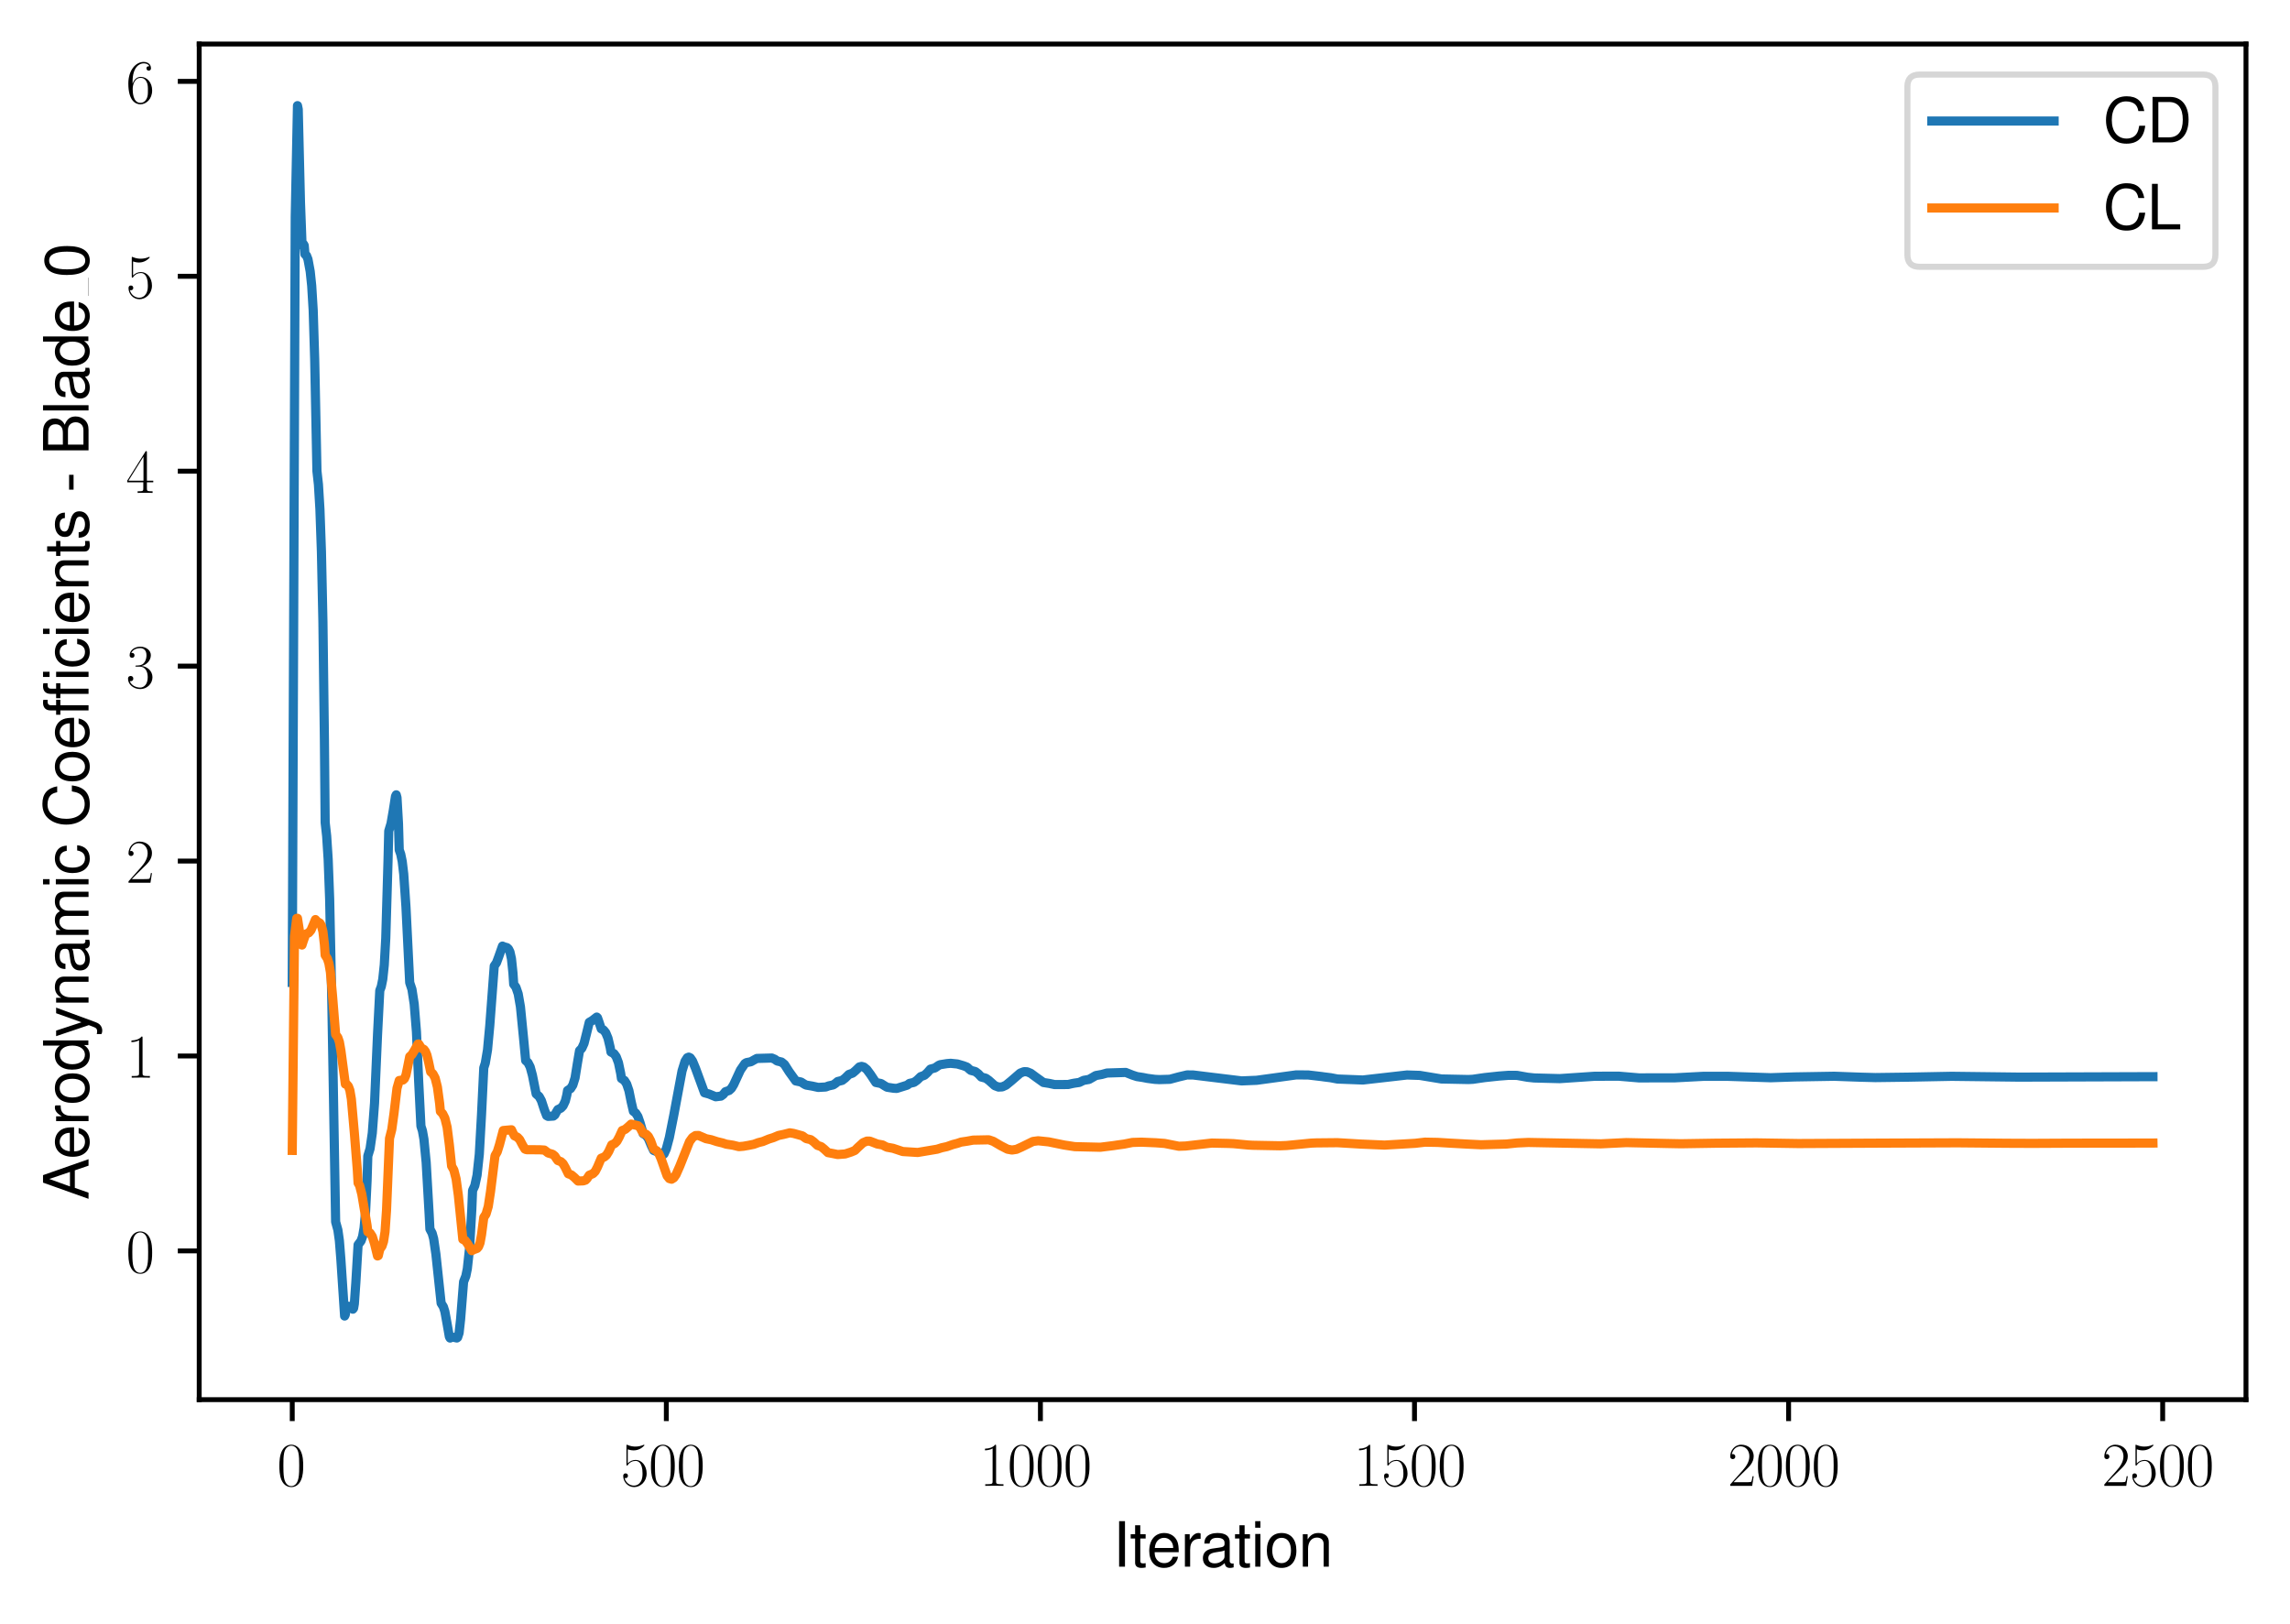 <?xml version="1.0" encoding="utf-8" standalone="no"?>
<!DOCTYPE svg PUBLIC "-//W3C//DTD SVG 1.1//EN"
  "http://www.w3.org/Graphics/SVG/1.1/DTD/svg11.dtd">
<svg xmlns:xlink="http://www.w3.org/1999/xlink" width="374.586pt" height="265.601pt" viewBox="0 0 374.586 265.601" xmlns="http://www.w3.org/2000/svg" version="1.1">
 <defs>
  <style type="text/css">*{stroke-linejoin: round; stroke-linecap: butt}</style>
 </defs>
 <g id="figure_1">
  <g id="patch_1">
   <path d="M 0 265.601 
L 374.586 265.601 
L 374.586 0 
L 0 0 
z
" style="fill: #ffffff"/>
  </g>
  <g id="axes_1">
   <g id="patch_2">
    <path d="M 32.586 228.96 
L 367.386 228.96 
L 367.386 7.2 
L 32.586 7.2 
z
" style="fill: #ffffff"/>
   </g>
   <g id="matplotlib.axis_1">
    <g id="xtick_1">
     <g id="line2d_1">
      <defs>
       <path id="m56f547503c" d="M 0 0 
L 0 3.5 
" style="stroke: #000000; stroke-width: 0.8"/>
      </defs>
      <g>
       <use xlink:href="#m56f547503c" x="47.804" y="228.96" style="stroke: #000000; stroke-width: 0.8"/>
      </g>
     </g>
     <g id="text_1">
      <!-- $\mathdefault{0}$ -->
      <g transform="translate(45.314 243.058) scale(0.1 -0.1)">
       <defs>
        <path id="CMR17-30" d="M 2688 2038 
C 2688 2430 2682 3099 2413 3613 
C 2176 4063 1798 4224 1466 4224 
C 1158 4224 768 4082 525 3620 
C 269 3137 243 2539 243 2038 
C 243 1671 250 1112 448 623 
C 723 -39 1216 -128 1466 -128 
C 1760 -128 2208 -7 2470 604 
C 2662 1048 2688 1568 2688 2038 
z
M 1466 -26 
C 1056 -26 813 328 723 816 
C 653 1196 653 1749 653 2109 
C 653 2604 653 3015 736 3407 
C 858 3954 1216 4121 1466 4121 
C 1728 4121 2067 3947 2189 3420 
C 2272 3054 2278 2623 2278 2109 
C 2278 1691 2278 1176 2202 797 
C 2067 96 1690 -26 1466 -26 
z
" transform="scale(0.016)"/>
       </defs>
       <use xlink:href="#CMR17-30" transform="scale(0.996)"/>
      </g>
     </g>
    </g>
    <g id="xtick_2">
     <g id="line2d_2">
      <g>
       <use xlink:href="#m56f547503c" x="108.995" y="228.96" style="stroke: #000000; stroke-width: 0.8"/>
      </g>
     </g>
     <g id="text_2">
      <!-- $\mathdefault{500}$ -->
      <g transform="translate(101.523 243.058) scale(0.1 -0.1)">
       <defs>
        <path id="CMR17-35" d="M 730 3750 
C 794 3724 1056 3641 1325 3641 
C 1920 3641 2246 3961 2432 4140 
C 2432 4191 2432 4224 2394 4224 
C 2387 4224 2374 4224 2323 4198 
C 2099 4102 1837 4032 1517 4032 
C 1325 4032 1037 4055 723 4191 
C 653 4224 640 4224 634 4224 
C 602 4224 595 4217 595 4090 
L 595 2231 
C 595 2113 595 2080 659 2080 
C 691 2080 704 2093 736 2139 
C 941 2435 1222 2560 1542 2560 
C 1766 2560 2246 2415 2246 1293 
C 2246 1087 2246 716 2054 422 
C 1894 159 1645 25 1370 25 
C 947 25 518 319 403 812 
C 429 806 480 793 506 793 
C 589 793 749 838 749 1036 
C 749 1209 627 1280 506 1280 
C 358 1280 262 1190 262 1011 
C 262 454 704 -128 1382 -128 
C 2042 -128 2669 441 2669 1267 
C 2669 2054 2170 2662 1549 2662 
C 1222 2662 947 2540 730 2304 
L 730 3750 
z
" transform="scale(0.016)"/>
       </defs>
       <use xlink:href="#CMR17-35" transform="scale(0.996)"/>
       <use xlink:href="#CMR17-30" transform="translate(45.69 0) scale(0.996)"/>
       <use xlink:href="#CMR17-30" transform="translate(91.381 0) scale(0.996)"/>
      </g>
     </g>
    </g>
    <g id="xtick_3">
     <g id="line2d_3">
      <g>
       <use xlink:href="#m56f547503c" x="170.186" y="228.96" style="stroke: #000000; stroke-width: 0.8"/>
      </g>
     </g>
     <g id="text_3">
      <!-- $\mathdefault{1000}$ -->
      <g transform="translate(160.223 243.058) scale(0.1 -0.1)">
       <defs>
        <path id="CMR17-31" d="M 1702 4083 
C 1702 4217 1696 4224 1606 4224 
C 1357 3927 979 3833 621 3820 
C 602 3820 570 3820 563 3808 
C 557 3795 557 3782 557 3648 
C 755 3648 1088 3686 1344 3839 
L 1344 467 
C 1344 243 1331 166 781 166 
L 589 166 
L 589 0 
C 896 6 1216 12 1523 12 
C 1830 12 2150 6 2458 0 
L 2458 166 
L 2266 166 
C 1715 166 1702 236 1702 467 
L 1702 4083 
z
" transform="scale(0.016)"/>
       </defs>
       <use xlink:href="#CMR17-31" transform="scale(0.996)"/>
       <use xlink:href="#CMR17-30" transform="translate(45.69 0) scale(0.996)"/>
       <use xlink:href="#CMR17-30" transform="translate(91.381 0) scale(0.996)"/>
       <use xlink:href="#CMR17-30" transform="translate(137.071 0) scale(0.996)"/>
      </g>
     </g>
    </g>
    <g id="xtick_4">
     <g id="line2d_4">
      <g>
       <use xlink:href="#m56f547503c" x="231.377" y="228.96" style="stroke: #000000; stroke-width: 0.8"/>
      </g>
     </g>
     <g id="text_4">
      <!-- $\mathdefault{1500}$ -->
      <g transform="translate(221.414 243.058) scale(0.1 -0.1)">
       <use xlink:href="#CMR17-31" transform="scale(0.996)"/>
       <use xlink:href="#CMR17-35" transform="translate(45.69 0) scale(0.996)"/>
       <use xlink:href="#CMR17-30" transform="translate(91.381 0) scale(0.996)"/>
       <use xlink:href="#CMR17-30" transform="translate(137.071 0) scale(0.996)"/>
      </g>
     </g>
    </g>
    <g id="xtick_5">
     <g id="line2d_5">
      <g>
       <use xlink:href="#m56f547503c" x="292.568" y="228.96" style="stroke: #000000; stroke-width: 0.8"/>
      </g>
     </g>
     <g id="text_5">
      <!-- $\mathdefault{2000}$ -->
      <g transform="translate(282.605 243.058) scale(0.1 -0.1)">
       <defs>
        <path id="CMR17-32" d="M 2669 990 
L 2554 990 
C 2490 537 2438 460 2413 422 
C 2381 371 1920 371 1830 371 
L 602 371 
C 832 620 1280 1073 1824 1596 
C 2214 1966 2669 2400 2669 3033 
C 2669 3788 2067 4224 1395 4224 
C 691 4224 262 3603 262 3027 
C 262 2777 448 2745 525 2745 
C 589 2745 781 2783 781 3007 
C 781 3206 614 3264 525 3264 
C 486 3264 448 3257 422 3244 
C 544 3788 915 4057 1306 4057 
C 1862 4057 2227 3616 2227 3033 
C 2227 2477 1901 1998 1536 1583 
L 262 147 
L 262 0 
L 2515 0 
L 2669 990 
z
" transform="scale(0.016)"/>
       </defs>
       <use xlink:href="#CMR17-32" transform="scale(0.996)"/>
       <use xlink:href="#CMR17-30" transform="translate(45.69 0) scale(0.996)"/>
       <use xlink:href="#CMR17-30" transform="translate(91.381 0) scale(0.996)"/>
       <use xlink:href="#CMR17-30" transform="translate(137.071 0) scale(0.996)"/>
      </g>
     </g>
    </g>
    <g id="xtick_6">
     <g id="line2d_6">
      <g>
       <use xlink:href="#m56f547503c" x="353.759" y="228.96" style="stroke: #000000; stroke-width: 0.8"/>
      </g>
     </g>
     <g id="text_6">
      <!-- $\mathdefault{2500}$ -->
      <g transform="translate(343.796 243.058) scale(0.1 -0.1)">
       <use xlink:href="#CMR17-32" transform="scale(0.996)"/>
       <use xlink:href="#CMR17-35" transform="translate(45.69 0) scale(0.996)"/>
       <use xlink:href="#CMR17-30" transform="translate(91.381 0) scale(0.996)"/>
       <use xlink:href="#CMR17-30" transform="translate(137.071 0) scale(0.996)"/>
      </g>
     </g>
    </g>
    <g id="text_7">
     <!-- Iteration -->
     <g transform="translate(182.039 256.279) scale(0.1 -0.1)">
      <defs>
       <path id="NimbusSanL-Regu-49" d="M 1242 4672 
L 640 4672 
L 640 0 
L 1242 0 
L 1242 4672 
z
" transform="scale(0.016)"/>
       <path id="NimbusSanL-Regu-74" d="M 1626 3328 
L 1075 3328 
L 1075 4249 
L 544 4249 
L 544 3328 
L 90 3328 
L 90 2892 
L 544 2892 
L 544 402 
C 544 64 774 -128 1190 -128 
C 1318 -128 1446 -116 1626 -84 
L 1626 364 
C 1555 345 1472 339 1370 339 
C 1139 339 1075 402 1075 634 
L 1075 2892 
L 1626 2892 
L 1626 3328 
z
" transform="scale(0.016)"/>
       <path id="NimbusSanL-Regu-65" d="M 3283 1484 
C 3283 1998 3245 2311 3149 2565 
C 2931 3123 2419 3456 1792 3456 
C 858 3456 256 2734 256 1619 
C 256 545 838 -128 1779 -128 
C 2547 -128 3078 307 3213 1018 
L 2675 1018 
C 2528 588 2227 364 1798 364 
C 1459 364 1171 514 992 787 
C 864 974 819 1161 813 1484 
L 3283 1484 
z
M 826 1920 
C 870 2552 1248 2963 1786 2963 
C 2310 2963 2714 2519 2714 1959 
C 2714 1946 2714 1933 2707 1920 
L 826 1920 
z
" transform="scale(0.016)"/>
       <path id="NimbusSanL-Regu-72" d="M 442 3328 
L 442 0 
L 979 0 
L 979 1727 
C 979 2203 1101 2514 1357 2698 
C 1523 2819 1683 2857 2054 2863 
L 2054 3404 
C 1965 3449 1920 3456 1850 3456 
C 1504 3456 1242 3251 934 2750 
L 934 3328 
L 442 3328 
z
" transform="scale(0.016)"/>
       <path id="NimbusSanL-Regu-61" d="M 3424 332 
C 3366 320 3341 320 3309 320 
C 3123 320 3021 415 3021 581 
L 3021 2542 
C 3021 3135 2586 3456 1760 3456 
C 1274 3456 870 3315 646 3065 
C 493 2893 429 2702 416 2370 
L 954 2370 
C 998 2778 1242 2963 1741 2963 
C 2221 2963 2490 2784 2490 2466 
L 2490 2326 
C 2490 2103 2355 2007 1933 1956 
C 1178 1861 1062 1835 858 1753 
C 467 1593 269 1294 269 861 
C 269 256 691 -128 1370 -128 
C 1792 -128 2131 19 2509 364 
C 2547 25 2714 -128 3059 -128 
C 3168 -128 3251 -116 3424 -71 
L 3424 332 
z
M 2490 1071 
C 2490 893 2438 785 2278 638 
C 2061 441 1798 339 1485 339 
C 1069 339 826 536 826 874 
C 826 1224 1062 1402 1632 1485 
C 2195 1562 2310 1587 2490 1670 
L 2490 1071 
z
" transform="scale(0.016)"/>
       <path id="NimbusSanL-Regu-69" d="M 960 3358 
L 429 3358 
L 429 0 
L 960 0 
L 960 3358 
z
M 960 4672 
L 422 4672 
L 422 3999 
L 960 3999 
L 960 4672 
z
" transform="scale(0.016)"/>
       <path id="NimbusSanL-Regu-6f" d="M 1741 3456 
C 800 3456 230 2784 230 1663 
C 230 543 794 -128 1747 -128 
C 2688 -128 3264 543 3264 1638 
C 3264 2791 2707 3456 1741 3456 
z
M 1747 2963 
C 2349 2963 2707 2472 2707 1644 
C 2707 861 2336 364 1747 364 
C 1152 364 787 855 787 1663 
C 787 2466 1152 2963 1747 2963 
z
" transform="scale(0.016)"/>
       <path id="NimbusSanL-Regu-6e" d="M 448 3328 
L 448 0 
L 986 0 
L 986 1835 
C 986 2539 1344 2988 1894 2988 
C 2317 2988 2586 2732 2586 2328 
L 2586 0 
L 3117 0 
L 3117 2539 
C 3117 3097 2701 3456 2054 3456 
C 1555 3456 1235 3263 941 2796 
L 941 3328 
L 448 3328 
z
" transform="scale(0.016)"/>
      </defs>
      <use xlink:href="#NimbusSanL-Regu-49" transform="scale(0.996)"/>
      <use xlink:href="#NimbusSanL-Regu-74" transform="translate(27.695 0) scale(0.996)"/>
      <use xlink:href="#NimbusSanL-Regu-65" transform="translate(55.39 0) scale(0.996)"/>
      <use xlink:href="#NimbusSanL-Regu-72" transform="translate(110.782 0) scale(0.996)"/>
      <use xlink:href="#NimbusSanL-Regu-61" transform="translate(142.961 0) scale(0.996)"/>
      <use xlink:href="#NimbusSanL-Regu-74" transform="translate(198.353 0) scale(0.996)"/>
      <use xlink:href="#NimbusSanL-Regu-69" transform="translate(226.048 0) scale(0.996)"/>
      <use xlink:href="#NimbusSanL-Regu-6f" transform="translate(248.165 0) scale(0.996)"/>
      <use xlink:href="#NimbusSanL-Regu-6e" transform="translate(303.556 0) scale(0.996)"/>
     </g>
    </g>
   </g>
   <g id="matplotlib.axis_2">
    <g id="ytick_1">
     <g id="line2d_7">
      <defs>
       <path id="me1161fab59" d="M 0 0 
L -3.5 0 
" style="stroke: #000000; stroke-width: 0.8"/>
      </defs>
      <g>
       <use xlink:href="#me1161fab59" x="32.586" y="204.621" style="stroke: #000000; stroke-width: 0.8"/>
      </g>
     </g>
     <g id="text_8">
      <!-- $\mathdefault{0}$ -->
      <g transform="translate(20.605 208.17) scale(0.1 -0.1)">
       <use xlink:href="#CMR17-30" transform="scale(0.996)"/>
      </g>
     </g>
    </g>
    <g id="ytick_2">
     <g id="line2d_8">
      <g>
       <use xlink:href="#me1161fab59" x="32.586" y="172.735" style="stroke: #000000; stroke-width: 0.8"/>
      </g>
     </g>
     <g id="text_9">
      <!-- $\mathdefault{1}$ -->
      <g transform="translate(20.605 176.285) scale(0.1 -0.1)">
       <use xlink:href="#CMR17-31" transform="scale(0.996)"/>
      </g>
     </g>
    </g>
    <g id="ytick_3">
     <g id="line2d_9">
      <g>
       <use xlink:href="#me1161fab59" x="32.586" y="140.85" style="stroke: #000000; stroke-width: 0.8"/>
      </g>
     </g>
     <g id="text_10">
      <!-- $\mathdefault{2}$ -->
      <g transform="translate(20.605 144.399) scale(0.1 -0.1)">
       <use xlink:href="#CMR17-32" transform="scale(0.996)"/>
      </g>
     </g>
    </g>
    <g id="ytick_4">
     <g id="line2d_10">
      <g>
       <use xlink:href="#me1161fab59" x="32.586" y="108.965" style="stroke: #000000; stroke-width: 0.8"/>
      </g>
     </g>
     <g id="text_11">
      <!-- $\mathdefault{3}$ -->
      <g transform="translate(20.605 112.514) scale(0.1 -0.1)">
       <defs>
        <path id="CMR17-33" d="M 1414 2176 
C 1984 2176 2234 1673 2234 1094 
C 2234 322 1824 25 1453 25 
C 1114 25 563 193 390 691 
C 422 678 454 678 486 678 
C 640 678 755 780 755 947 
C 755 1132 614 1216 486 1216 
C 378 1216 211 1164 211 927 
C 211 335 787 -128 1466 -128 
C 2176 -128 2720 432 2720 1087 
C 2720 1718 2208 2176 1600 2246 
C 2086 2347 2554 2776 2554 3353 
C 2554 3856 2048 4224 1472 4224 
C 890 4224 378 3862 378 3347 
C 378 3123 544 3084 627 3084 
C 762 3084 877 3167 877 3334 
C 877 3500 762 3584 627 3584 
C 602 3584 570 3584 544 3571 
C 730 3999 1235 4076 1459 4076 
C 1683 4076 2106 3966 2106 3347 
C 2106 3167 2080 2851 1862 2574 
C 1670 2329 1453 2316 1242 2297 
C 1210 2297 1062 2284 1037 2284 
C 992 2278 966 2272 966 2227 
C 966 2182 973 2176 1101 2176 
L 1414 2176 
z
" transform="scale(0.016)"/>
       </defs>
       <use xlink:href="#CMR17-33" transform="scale(0.996)"/>
      </g>
     </g>
    </g>
    <g id="ytick_5">
     <g id="line2d_11">
      <g>
       <use xlink:href="#me1161fab59" x="32.586" y="77.08" style="stroke: #000000; stroke-width: 0.8"/>
      </g>
     </g>
     <g id="text_12">
      <!-- $\mathdefault{4}$ -->
      <g transform="translate(20.605 80.629) scale(0.1 -0.1)">
       <defs>
        <path id="CMR17-34" d="M 2150 4147 
C 2150 4281 2144 4288 2029 4288 
L 128 1254 
L 128 1088 
L 1779 1088 
L 1779 460 
C 1779 230 1766 166 1318 166 
L 1197 166 
L 1197 0 
C 1402 12 1747 12 1965 12 
C 2182 12 2528 12 2733 0 
L 2733 166 
L 2611 166 
C 2163 166 2150 230 2150 460 
L 2150 1088 
L 2803 1088 
L 2803 1254 
L 2150 1254 
L 2150 4147 
z
M 1798 3723 
L 1798 1254 
L 256 1254 
L 1798 3723 
z
" transform="scale(0.016)"/>
       </defs>
       <use xlink:href="#CMR17-34" transform="scale(0.996)"/>
      </g>
     </g>
    </g>
    <g id="ytick_6">
     <g id="line2d_12">
      <g>
       <use xlink:href="#me1161fab59" x="32.586" y="45.195" style="stroke: #000000; stroke-width: 0.8"/>
      </g>
     </g>
     <g id="text_13">
      <!-- $\mathdefault{5}$ -->
      <g transform="translate(20.605 48.744) scale(0.1 -0.1)">
       <use xlink:href="#CMR17-35" transform="scale(0.996)"/>
      </g>
     </g>
    </g>
    <g id="ytick_7">
     <g id="line2d_13">
      <g>
       <use xlink:href="#me1161fab59" x="32.586" y="13.31" style="stroke: #000000; stroke-width: 0.8"/>
      </g>
     </g>
     <g id="text_14">
      <!-- $\mathdefault{6}$ -->
      <g transform="translate(20.605 16.859) scale(0.1 -0.1)">
       <defs>
        <path id="CMR17-36" d="M 678 2198 
C 678 3712 1395 4076 1811 4076 
C 1946 4076 2272 4049 2400 3782 
C 2298 3782 2106 3782 2106 3558 
C 2106 3385 2246 3328 2336 3328 
C 2394 3328 2566 3353 2566 3571 
C 2566 3987 2246 4224 1805 4224 
C 1043 4224 243 3411 243 2011 
C 243 257 966 -128 1478 -128 
C 2099 -128 2688 431 2688 1295 
C 2688 2101 2170 2688 1517 2688 
C 1126 2688 838 2430 678 1979 
L 678 2198 
z
M 1478 25 
C 691 25 691 1212 691 1450 
C 691 1914 909 2585 1504 2585 
C 1613 2585 1926 2585 2138 2140 
C 2253 1889 2253 1624 2253 1302 
C 2253 954 2253 696 2118 438 
C 1978 173 1773 25 1478 25 
z
" transform="scale(0.016)"/>
       </defs>
       <use xlink:href="#CMR17-36" transform="scale(0.996)"/>
      </g>
     </g>
    </g>
    <g id="text_15">
     <!-- Aerodynamic Coefficients - Blade_0 -->
     <g transform="translate(14.483 196.281) rotate(-90) scale(0.1 -0.1)">
      <defs>
       <path id="NimbusSanL-Regu-41" d="M 3034 1408 
L 3514 0 
L 4179 0 
L 2541 4672 
L 1773 4672 
L 109 0 
L 742 0 
L 1235 1408 
L 3034 1408 
z
M 2867 1907 
L 1382 1907 
L 2150 4032 
L 2867 1907 
z
" transform="scale(0.016)"/>
       <path id="NimbusSanL-Regu-64" d="M 3168 4672 
L 2637 4672 
L 2637 2937 
C 2413 3276 2054 3456 1606 3456 
C 736 3456 166 2759 166 1695 
C 166 568 723 -128 1626 -128 
C 2086 -128 2406 44 2694 460 
L 2694 19 
L 3168 19 
L 3168 4672 
z
M 1696 2956 
C 2272 2956 2637 2447 2637 1651 
C 2637 880 2266 371 1702 371 
C 1114 371 723 887 723 1663 
C 723 2440 1114 2956 1696 2956 
z
" transform="scale(0.016)"/>
       <path id="NimbusSanL-Regu-79" d="M 2483 3328 
L 1555 724 
L 698 3328 
L 128 3328 
L 1261 -29 
L 1056 -558 
C 973 -794 851 -884 627 -884 
C 550 -884 461 -871 346 -845 
L 346 -1325 
C 454 -1383 563 -1408 704 -1408 
C 877 -1408 1062 -1351 1203 -1248 
C 1370 -1127 1466 -986 1568 -718 
L 3059 3328 
L 2483 3328 
z
" transform="scale(0.016)"/>
       <path id="NimbusSanL-Regu-6d" d="M 448 3328 
L 448 0 
L 986 0 
L 986 2089 
C 986 2597 1338 2988 1773 2988 
C 2170 2988 2394 2744 2394 2315 
L 2394 0 
L 2931 0 
L 2931 2109 
C 2931 2597 3283 2988 3718 2988 
C 4109 2988 4339 2738 4339 2315 
L 4339 0 
L 4877 0 
L 4877 2520 
C 4877 3123 4531 3456 3904 3456 
C 3456 3456 3187 3321 2874 2943 
C 2675 3302 2406 3456 1971 3456 
C 1523 3456 1229 3289 941 2886 
L 941 3328 
L 448 3328 
z
" transform="scale(0.016)"/>
       <path id="NimbusSanL-Regu-63" d="M 3014 2237 
C 2989 2561 2918 2771 2790 2956 
C 2560 3270 2157 3456 1690 3456 
C 787 3456 198 2740 198 1632 
C 198 555 774 -128 1683 -128 
C 2483 -128 2989 352 3053 1167 
L 2515 1167 
C 2426 632 2150 364 1696 364 
C 1107 364 755 842 755 1632 
C 755 2466 1101 2963 1683 2963 
C 2131 2963 2413 2701 2477 2237 
L 3014 2237 
z
" transform="scale(0.016)"/>
       <path id="NimbusSanL-Regu-43" d="M 4237 3219 
C 4051 4236 3462 4736 2438 4736 
C 1811 4736 1306 4537 960 4154 
C 538 3696 307 3035 307 2284 
C 307 1522 544 867 986 415 
C 1344 44 1805 -128 2413 -128 
C 3552 -128 4192 485 4333 1712 
L 3718 1712 
C 3667 1394 3603 1178 3507 994 
C 3315 612 2918 396 2419 396 
C 1491 396 902 1134 902 2291 
C 902 3480 1466 4211 2368 4211 
C 2746 4211 3098 4096 3290 3918 
C 3462 3759 3558 3562 3629 3219 
L 4237 3219 
z
" transform="scale(0.016)"/>
       <path id="NimbusSanL-Regu-66" d="M 1651 3328 
L 1094 3328 
L 1094 3860 
C 1094 4087 1222 4204 1466 4204 
C 1510 4204 1530 4204 1651 4198 
L 1651 4639 
C 1530 4665 1459 4672 1350 4672 
C 858 4672 563 4390 563 3905 
L 563 3328 
L 115 3328 
L 115 2892 
L 563 2892 
L 563 0 
L 1094 0 
L 1094 2892 
L 1651 2892 
L 1651 3328 
z
" transform="scale(0.016)"/>
       <path id="NimbusSanL-Regu-2" d="M 1613 3328 
L 1056 3328 
L 1056 3860 
C 1056 4087 1184 4204 1427 4204 
C 1472 4204 1491 4204 1613 4198 
L 1613 4639 
C 1491 4665 1421 4672 1312 4672 
C 819 4672 525 4390 525 3905 
L 525 3328 
L 77 3328 
L 77 2892 
L 525 2892 
L 525 0 
L 1056 0 
L 1056 2892 
L 1613 2892 
L 1613 3328 
z
M 2790 3328 
L 2259 3328 
L 2259 0 
L 2790 0 
L 2790 3328 
z
M 2790 4672 
L 2259 4672 
L 2259 3999 
L 2790 3999 
L 2790 4672 
z
" transform="scale(0.016)"/>
       <path id="NimbusSanL-Regu-73" d="M 2803 2428 
C 2797 3084 2362 3456 1587 3456 
C 806 3456 301 3052 301 2434 
C 301 1912 570 1663 1363 1472 
L 1862 1351 
C 2234 1262 2381 1129 2381 887 
C 2381 574 2067 364 1600 364 
C 1312 364 1069 447 934 587 
C 851 683 813 778 781 1014 
L 218 1014 
C 243 243 678 -128 1555 -128 
C 2400 -128 2938 288 2938 931 
C 2938 1428 2656 1702 1990 1861 
L 1478 1982 
C 1043 2084 858 2224 858 2459 
C 858 2765 1133 2963 1568 2963 
C 1997 2963 2227 2778 2240 2428 
L 2803 2428 
z
" transform="scale(0.016)"/>
       <path id="NimbusSanL-Regu-2d" d="M 1818 1996 
L 294 1996 
L 294 1536 
L 1818 1536 
L 1818 1996 
z
" transform="scale(0.016)"/>
       <path id="NimbusSanL-Regu-42" d="M 506 0 
L 2611 0 
C 3053 0 3379 121 3629 390 
C 3859 632 3987 961 3987 1321 
C 3987 1878 3731 2214 3136 2444 
C 3558 2643 3782 2994 3782 3476 
C 3782 3821 3654 4127 3411 4345 
C 3168 4569 2848 4672 2400 4672 
L 506 4672 
L 506 0 
z
M 1101 2636 
L 1101 4147 
L 2253 4147 
C 2586 4147 2771 4101 2931 3977 
C 3098 3847 3187 3652 3187 3391 
C 3187 3138 3098 2936 2931 2806 
C 2771 2682 2586 2636 2253 2636 
L 1101 2636 
z
M 1101 524 
L 1101 2112 
L 2554 2112 
C 2842 2112 3034 2042 3174 1890 
C 3315 1745 3392 1542 3392 1315 
C 3392 1093 3315 891 3174 746 
C 3034 594 2842 524 2554 524 
L 1101 524 
z
" transform="scale(0.016)"/>
       <path id="NimbusSanL-Regu-6c" d="M 973 4672 
L 435 4672 
L 435 0 
L 973 0 
L 973 4672 
z
" transform="scale(0.016)"/>
       <path id="NimbusSanL-Regu-30" d="M 1760 4544 
C 1338 4544 954 4358 717 4044 
C 422 3649 275 3043 275 2207 
C 275 683 787 -128 1760 -128 
C 2720 -128 3245 683 3245 2169 
C 3245 3049 3104 3636 2803 4044 
C 2566 4364 2189 4544 1760 4544 
z
M 1760 4044 
C 2368 4044 2669 3432 2669 2220 
C 2669 938 2374 339 1747 339 
C 1152 339 851 964 851 2201 
C 851 3438 1152 4044 1760 4044 
z
" transform="scale(0.016)"/>
      </defs>
      <use xlink:href="#NimbusSanL-Regu-41" transform="scale(0.996)"/>
      <use xlink:href="#NimbusSanL-Regu-65" transform="translate(66.45 0) scale(0.996)"/>
      <use xlink:href="#NimbusSanL-Regu-72" transform="translate(121.842 0) scale(0.996)"/>
      <use xlink:href="#NimbusSanL-Regu-6f" transform="translate(155.017 0) scale(0.996)"/>
      <use xlink:href="#NimbusSanL-Regu-64" transform="translate(210.409 0) scale(0.996)"/>
      <use xlink:href="#NimbusSanL-Regu-79" transform="translate(265.8 0) scale(0.996)"/>
      <use xlink:href="#NimbusSanL-Regu-6e" transform="translate(315.613 0) scale(0.996)"/>
      <use xlink:href="#NimbusSanL-Regu-61" transform="translate(371.005 0) scale(0.996)"/>
      <use xlink:href="#NimbusSanL-Regu-6d" transform="translate(426.397 0) scale(0.996)"/>
      <use xlink:href="#NimbusSanL-Regu-69" transform="translate(509.385 0) scale(0.996)"/>
      <use xlink:href="#NimbusSanL-Regu-63" transform="translate(531.502 0) scale(0.996)"/>
      <use xlink:href="#NimbusSanL-Regu-43" transform="translate(609.01 0) scale(0.996)"/>
      <use xlink:href="#NimbusSanL-Regu-6f" transform="translate(680.94 0) scale(0.996)"/>
      <use xlink:href="#NimbusSanL-Regu-65" transform="translate(736.332 0) scale(0.996)"/>
      <use xlink:href="#NimbusSanL-Regu-66" transform="translate(791.724 0) scale(0.996)"/>
      <use xlink:href="#NimbusSanL-Regu-2" transform="translate(819.419 0) scale(0.996)"/>
      <use xlink:href="#NimbusSanL-Regu-63" transform="translate(869.232 0) scale(0.996)"/>
      <use xlink:href="#NimbusSanL-Regu-69" transform="translate(919.045 0) scale(0.996)"/>
      <use xlink:href="#NimbusSanL-Regu-65" transform="translate(941.162 0) scale(0.996)"/>
      <use xlink:href="#NimbusSanL-Regu-6e" transform="translate(996.554 0) scale(0.996)"/>
      <use xlink:href="#NimbusSanL-Regu-74" transform="translate(1051.945 0) scale(0.996)"/>
      <use xlink:href="#NimbusSanL-Regu-73" transform="translate(1079.641 0) scale(0.996)"/>
      <use xlink:href="#NimbusSanL-Regu-2d" transform="translate(1157.149 0) scale(0.996)"/>
      <use xlink:href="#NimbusSanL-Regu-42" transform="translate(1218.019 0) scale(0.996)"/>
      <use xlink:href="#NimbusSanL-Regu-6c" transform="translate(1284.469 0) scale(0.996)"/>
      <use xlink:href="#NimbusSanL-Regu-61" transform="translate(1306.586 0) scale(0.996)"/>
      <use xlink:href="#NimbusSanL-Regu-64" transform="translate(1361.978 0) scale(0.996)"/>
      <use xlink:href="#NimbusSanL-Regu-65" transform="translate(1417.37 0) scale(0.996)"/>
      <use xlink:href="#NimbusSanL-Regu-30" transform="translate(1508.627 0) scale(0.996)"/>
      <path d="M 1478.739 0 
L 1508.627 0 
L 1508.627 0.399 
L 1478.739 0.399 
L 1478.739 0 
z
"/>
     </g>
    </g>
   </g>
   <g id="line2d_14">
    <path d="M 47.804 160.702 
L 48.294 35.474 
L 48.661 17.28 
L 48.783 17.874 
L 49.15 33.166 
L 49.395 39.778 
L 49.518 40.19 
L 49.64 39.936 
L 49.762 40.159 
L 49.885 41.589 
L 50.129 41.793 
L 50.374 42.408 
L 50.741 44.402 
L 50.986 46.728 
L 51.231 50.771 
L 51.476 58.79 
L 51.843 77.048 
L 52.088 79.254 
L 52.332 83.289 
L 52.577 90.246 
L 52.822 101.728 
L 53.067 121.15 
L 53.189 134.551 
L 53.434 136.763 
L 53.679 140.55 
L 53.923 147.034 
L 54.29 164.504 
L 54.902 199.873 
L 55.269 201.2 
L 55.514 202.95 
L 55.759 206.026 
L 56.371 215.277 
L 56.493 215.036 
L 56.616 213.676 
L 57.35 213.698 
L 57.717 214.156 
L 57.84 213.982 
L 57.962 213.287 
L 58.207 209.81 
L 58.574 203.63 
L 59.063 202.977 
L 59.308 202.265 
L 59.553 200.872 
L 59.798 198.207 
L 60.042 193.159 
L 60.165 189.106 
L 60.532 187.902 
L 60.899 185.346 
L 61.266 180.434 
L 61.756 169.225 
L 62.123 162.03 
L 62.368 161.386 
L 62.612 160.176 
L 62.857 157.856 
L 63.102 153.484 
L 63.469 140.894 
L 63.591 135.937 
L 63.959 134.728 
L 64.326 132.615 
L 64.693 130.257 
L 64.815 130.018 
L 64.938 130.477 
L 65.182 134.732 
L 65.305 139.026 
L 65.55 139.724 
L 65.794 140.921 
L 66.039 142.959 
L 66.406 148.362 
L 67.018 160.736 
L 67.385 161.84 
L 67.752 164.226 
L 68.12 168.779 
L 68.487 176.933 
L 68.854 184.21 
L 69.099 184.975 
L 69.343 186.344 
L 69.711 190.147 
L 70.2 198.644 
L 70.322 201.051 
L 70.69 201.739 
L 70.934 202.623 
L 71.302 205.148 
L 72.158 213.178 
L 72.525 213.765 
L 72.77 214.541 
L 73.137 216.562 
L 73.504 218.667 
L 73.627 218.88 
L 73.872 218.721 
L 74.361 218.788 
L 74.728 218.87 
L 74.851 218.778 
L 75.095 218.051 
L 75.34 215.832 
L 75.83 209.671 
L 76.197 208.748 
L 76.442 207.558 
L 76.809 204.188 
L 77.176 197.82 
L 77.298 194.751 
L 77.665 193.954 
L 78.033 192.247 
L 78.4 188.83 
L 78.767 182.28 
L 79.134 174.68 
L 79.379 173.917 
L 79.746 171.748 
L 80.113 167.796 
L 80.847 158.021 
L 81.214 157.489 
L 81.582 156.497 
L 82.193 154.764 
L 82.438 154.878 
L 82.928 155.015 
L 83.173 155.231 
L 83.417 155.721 
L 83.662 156.827 
L 83.907 159.168 
L 84.029 161.002 
L 84.396 161.497 
L 84.764 162.575 
L 85.131 164.687 
L 85.62 169.609 
L 85.987 173.484 
L 86.354 173.81 
L 86.722 174.53 
L 87.089 175.886 
L 87.701 178.94 
L 88.19 179.371 
L 88.557 180.041 
L 89.047 181.537 
L 89.414 182.492 
L 89.659 182.622 
L 90.515 182.568 
L 90.76 182.375 
L 91.005 181.916 
L 91.25 181.505 
L 91.739 181.279 
L 92.106 180.887 
L 92.474 180.1 
L 92.718 179.12 
L 92.841 178.381 
L 93.33 178.074 
L 93.697 177.502 
L 94.065 176.323 
L 94.432 174.032 
L 94.799 171.867 
L 95.166 171.493 
L 95.533 170.683 
L 95.9 169.231 
L 96.39 167.229 
L 96.879 166.948 
L 97.614 166.373 
L 97.736 166.485 
L 97.981 167.187 
L 98.348 168.296 
L 98.715 168.488 
L 99.082 168.936 
L 99.449 169.821 
L 99.816 171.367 
L 99.939 172.09 
L 100.428 172.358 
L 100.796 172.861 
L 101.163 173.838 
L 101.53 175.59 
L 101.652 176.425 
L 102.142 176.745 
L 102.509 177.325 
L 102.876 178.409 
L 103.243 180.218 
L 103.61 181.794 
L 103.977 182.061 
L 104.345 182.643 
L 104.712 183.708 
L 105.201 185.431 
L 105.691 185.74 
L 106.058 186.242 
L 106.547 187.412 
L 106.915 188.183 
L 107.527 188.42 
L 108.383 188.963 
L 108.628 188.753 
L 108.995 187.921 
L 109.485 186.087 
L 110.219 182.394 
L 111.565 175.184 
L 112.055 173.605 
L 112.422 173.024 
L 112.667 172.925 
L 112.911 173.042 
L 113.278 173.565 
L 113.768 174.745 
L 115.237 178.759 
L 115.971 178.957 
L 117.072 179.409 
L 117.929 179.306 
L 118.296 179.037 
L 118.663 178.584 
L 119.275 178.375 
L 119.642 178.035 
L 120.009 177.429 
L 121.111 175.049 
L 121.845 173.982 
L 122.09 173.827 
L 122.824 173.682 
L 123.436 173.339 
L 123.803 173.142 
L 126.251 173.073 
L 126.74 173.278 
L 127.108 173.552 
L 127.842 173.732 
L 128.331 174.132 
L 129.066 175.288 
L 130.167 176.82 
L 131.024 176.997 
L 131.636 177.386 
L 131.881 177.5 
L 132.86 177.667 
L 133.839 177.881 
L 135.062 177.813 
L 135.552 177.632 
L 136.286 177.47 
L 136.653 177.228 
L 137.021 176.919 
L 137.755 176.734 
L 138.244 176.36 
L 138.856 175.758 
L 139.468 175.541 
L 139.958 175.127 
L 140.57 174.533 
L 140.937 174.441 
L 141.304 174.548 
L 141.793 174.949 
L 142.405 175.775 
L 143.262 177.072 
L 144.119 177.248 
L 144.731 177.635 
L 145.098 177.851 
L 146.199 178.019 
L 146.689 178.044 
L 148.402 177.508 
L 148.769 177.225 
L 149.504 177.056 
L 149.993 176.71 
L 150.605 176.119 
L 151.217 175.897 
L 151.706 175.452 
L 152.196 174.891 
L 152.93 174.694 
L 153.542 174.275 
L 153.787 174.165 
L 154.888 173.987 
L 155.5 173.937 
L 156.602 174.047 
L 157.581 174.332 
L 158.193 174.563 
L 158.56 174.903 
L 158.805 175.094 
L 159.539 175.285 
L 160.028 175.659 
L 160.518 176.181 
L 161.252 176.376 
L 161.742 176.722 
L 162.721 177.594 
L 163.333 177.824 
L 163.945 177.793 
L 164.556 177.514 
L 165.413 176.814 
L 166.882 175.542 
L 167.494 175.306 
L 167.983 175.317 
L 168.595 175.565 
L 169.452 176.198 
L 170.676 177.075 
L 171.655 177.232 
L 172.511 177.416 
L 174.714 177.406 
L 175.326 177.264 
L 175.693 177.191 
L 176.55 177.065 
L 177.039 176.827 
L 177.284 176.719 
L 178.141 176.572 
L 178.753 176.224 
L 179.242 175.938 
L 180.221 175.763 
L 181.078 175.527 
L 184.138 175.431 
L 185.239 175.869 
L 185.973 176.108 
L 186.952 176.256 
L 187.687 176.401 
L 188.91 176.563 
L 189.645 176.601 
L 191.358 176.552 
L 192.827 176.157 
L 194.173 175.839 
L 195.152 175.846 
L 203.107 176.816 
L 205.554 176.716 
L 212.041 175.831 
L 213.999 175.847 
L 216.202 176.106 
L 216.569 176.159 
L 217.67 176.297 
L 218.772 176.507 
L 222.933 176.669 
L 230.153 175.847 
L 232.234 175.915 
L 235.783 176.499 
L 240.188 176.59 
L 240.923 176.553 
L 242.024 176.391 
L 242.881 176.269 
L 245.206 176.021 
L 246.797 175.901 
L 248.143 175.912 
L 249.857 176.218 
L 250.958 176.335 
L 255.119 176.443 
L 260.871 176.054 
L 264.787 176.044 
L 268.092 176.323 
L 273.966 176.311 
L 278.616 176.067 
L 282.655 176.066 
L 289.631 176.296 
L 293.547 176.164 
L 300.033 176.056 
L 304.317 176.207 
L 306.764 176.272 
L 312.149 176.202 
L 319.247 176.064 
L 330.261 176.197 
L 352.168 176.122 
L 352.168 176.122 
" clip-path="url(#p0908c73dcc)" style="fill: none; stroke: #1f77b4; stroke-width: 1.5; stroke-linecap: square"/>
   </g>
   <g id="line2d_15">
    <path d="M 47.804 188.187 
L 48.171 153.209 
L 48.538 150.227 
L 48.661 150.215 
L 48.906 151.803 
L 49.273 154.511 
L 49.395 154.591 
L 49.64 153.84 
L 50.007 152.81 
L 50.497 152.593 
L 50.864 152.167 
L 51.231 151.308 
L 51.598 150.425 
L 51.843 150.718 
L 52.332 151.007 
L 52.577 151.434 
L 52.822 152.37 
L 53.067 154.498 
L 53.189 156.246 
L 53.556 156.821 
L 53.801 157.601 
L 54.046 159.015 
L 54.413 163.121 
L 54.902 169.211 
L 55.269 169.728 
L 55.514 170.442 
L 55.759 171.828 
L 56.493 177.338 
L 56.616 177.272 
L 56.983 177.689 
L 57.228 178.339 
L 57.472 179.776 
L 57.962 185.297 
L 58.451 191.419 
L 58.574 193.517 
L 58.819 193.923 
L 59.186 195.368 
L 60.042 200.463 
L 60.165 201.5 
L 60.532 201.698 
L 60.899 202.275 
L 61.266 203.441 
L 61.756 205.451 
L 61.878 205.401 
L 62.123 204.362 
L 62.49 203.832 
L 62.735 203.086 
L 62.98 201.504 
L 63.224 198.004 
L 63.714 186.224 
L 64.081 184.777 
L 64.448 182.124 
L 64.938 178.026 
L 65.305 176.748 
L 65.917 176.669 
L 66.161 176.439 
L 66.406 175.861 
L 66.651 174.685 
L 67.018 172.841 
L 67.385 172.514 
L 67.875 171.695 
L 68.364 170.785 
L 68.487 170.778 
L 68.609 170.945 
L 68.854 171.401 
L 69.343 171.67 
L 69.588 171.995 
L 69.833 172.589 
L 70.078 173.589 
L 70.445 175.33 
L 70.812 175.656 
L 71.179 176.346 
L 71.546 177.808 
L 71.913 180.501 
L 72.036 181.803 
L 72.403 182.176 
L 72.77 182.907 
L 73.137 184.385 
L 73.504 187.266 
L 73.872 190.743 
L 74.239 191.394 
L 74.606 192.839 
L 74.973 195.521 
L 75.707 202.734 
L 76.074 202.901 
L 76.442 203.389 
L 77.176 204.59 
L 77.421 204.443 
L 78.033 204.216 
L 78.277 203.937 
L 78.522 203.315 
L 78.767 201.97 
L 79.134 199.155 
L 79.501 198.598 
L 79.868 197.35 
L 80.235 194.939 
L 80.97 189.06 
L 81.337 188.415 
L 81.704 187.238 
L 82.316 184.932 
L 83.662 184.808 
L 83.907 185.33 
L 84.152 185.794 
L 84.641 186.034 
L 85.008 186.426 
L 85.498 187.355 
L 85.865 187.963 
L 86.11 188.066 
L 88.313 188.083 
L 89.047 188.13 
L 89.414 188.407 
L 89.659 188.604 
L 90.393 188.818 
L 90.76 189.111 
L 91.005 189.502 
L 91.25 189.84 
L 91.739 190.018 
L 92.106 190.36 
L 92.474 191.002 
L 92.963 192.01 
L 93.453 192.185 
L 93.942 192.594 
L 94.554 193.196 
L 95.411 193.165 
L 95.778 193.045 
L 96.023 192.799 
L 96.39 192.243 
L 97.002 191.984 
L 97.369 191.609 
L 97.736 190.898 
L 98.348 189.457 
L 98.837 189.267 
L 99.205 188.951 
L 99.572 188.363 
L 100.061 187.279 
L 100.551 187.055 
L 100.918 186.679 
L 101.285 186.004 
L 101.775 184.933 
L 102.264 184.745 
L 102.754 184.33 
L 103.243 183.879 
L 103.61 183.972 
L 104.345 184.138 
L 104.712 184.468 
L 104.957 184.944 
L 105.201 185.341 
L 105.691 185.543 
L 106.058 185.903 
L 106.425 186.604 
L 106.915 187.957 
L 107.404 188.232 
L 107.771 188.708 
L 108.138 189.547 
L 109.117 192.332 
L 109.485 192.792 
L 109.852 192.898 
L 110.219 192.667 
L 110.586 192.134 
L 111.198 190.746 
L 112.789 186.745 
L 113.278 186.071 
L 113.768 185.757 
L 114.258 185.742 
L 114.869 186 
L 115.481 186.268 
L 116.338 186.442 
L 117.317 186.759 
L 118.174 186.962 
L 118.786 187.161 
L 119.887 187.33 
L 120.866 187.569 
L 121.6 187.506 
L 122.457 187.356 
L 123.314 187.182 
L 124.048 186.912 
L 124.782 186.728 
L 125.761 186.326 
L 126.496 186.096 
L 127.352 185.737 
L 128.209 185.558 
L 129.188 185.309 
L 129.8 185.406 
L 130.657 185.643 
L 131.269 185.814 
L 131.636 186.091 
L 131.881 186.256 
L 132.615 186.429 
L 133.104 186.788 
L 133.716 187.362 
L 134.328 187.57 
L 134.818 187.973 
L 135.43 188.546 
L 136.286 188.708 
L 137.021 188.858 
L 138.244 188.766 
L 139.223 188.45 
L 139.835 188.195 
L 140.325 187.706 
L 141.182 186.926 
L 141.793 186.668 
L 142.283 186.669 
L 142.895 186.901 
L 143.507 187.141 
L 144.363 187.29 
L 144.853 187.554 
L 145.098 187.663 
L 146.077 187.841 
L 147.668 188.369 
L 150.115 188.521 
L 153.297 187.987 
L 154.032 187.753 
L 154.888 187.564 
L 155.867 187.22 
L 156.602 187.03 
L 157.214 186.825 
L 158.193 186.679 
L 159.172 186.501 
L 161.742 186.45 
L 162.476 186.702 
L 163.7 187.42 
L 164.801 187.987 
L 165.536 188.123 
L 166.27 188.009 
L 167.126 187.623 
L 168.962 186.721 
L 169.819 186.61 
L 171.532 186.789 
L 173.735 187.24 
L 174.102 187.313 
L 175.204 187.48 
L 175.816 187.572 
L 179.977 187.669 
L 182.179 187.394 
L 182.791 187.301 
L 183.893 187.15 
L 185.239 186.883 
L 186.708 186.838 
L 189.033 186.936 
L 190.501 187.044 
L 192.827 187.504 
L 193.928 187.467 
L 198.211 186.985 
L 200.904 187.042 
L 201.761 187.078 
L 204.208 187.307 
L 204.942 187.345 
L 209.348 187.429 
L 210.45 187.385 
L 214.488 186.991 
L 215.345 186.957 
L 218.772 186.923 
L 221.342 187.074 
L 222.443 187.142 
L 226.482 187.315 
L 231.499 187.023 
L 233.09 186.836 
L 235.171 186.874 
L 237.129 186.994 
L 239.821 187.143 
L 242.269 187.261 
L 246.43 187.144 
L 248.143 186.966 
L 249.979 186.883 
L 261.85 187.111 
L 266.011 186.908 
L 272.62 187.052 
L 274.945 187.097 
L 280.574 187.007 
L 287.305 186.954 
L 294.159 187.062 
L 308.11 186.993 
L 320.226 186.943 
L 328.303 187.016 
L 332.464 187.034 
L 338.706 187.001 
L 342.5 186.997 
L 347.15 186.99 
L 352.045 186.985 
L 352.168 186.983 
L 352.168 186.983 
" clip-path="url(#p0908c73dcc)" style="fill: none; stroke: #ff7f0e; stroke-width: 1.5; stroke-linecap: square"/>
   </g>
   <g id="patch_3">
    <path d="M 32.586 228.96 
L 32.586 7.2 
" style="fill: none; stroke: #000000; stroke-width: 0.8; stroke-linejoin: miter; stroke-linecap: square"/>
   </g>
   <g id="patch_4">
    <path d="M 367.386 228.96 
L 367.386 7.2 
" style="fill: none; stroke: #000000; stroke-width: 0.8; stroke-linejoin: miter; stroke-linecap: square"/>
   </g>
   <g id="patch_5">
    <path d="M 32.586 228.96 
L 367.386 228.96 
" style="fill: none; stroke: #000000; stroke-width: 0.8; stroke-linejoin: miter; stroke-linecap: square"/>
   </g>
   <g id="patch_6">
    <path d="M 32.586 7.2 
L 367.386 7.2 
" style="fill: none; stroke: #000000; stroke-width: 0.8; stroke-linejoin: miter; stroke-linecap: square"/>
   </g>
   <g id="legend_1">
    <g id="patch_7">
     <path d="M 314 43.641 
L 360.386 43.641 
Q 362.386 43.641 362.386 41.641 
L 362.386 14.2 
Q 362.386 12.2 360.386 12.2 
L 314 12.2 
Q 312 12.2 312 14.2 
L 312 41.641 
Q 312 43.641 314 43.641 
z
" style="fill: #ffffff; opacity: 0.8; stroke: #cccccc; stroke-linejoin: miter"/>
    </g>
    <g id="line2d_16">
     <path d="M 316 19.798 
L 326 19.798 
L 336 19.798 
" style="fill: none; stroke: #1f77b4; stroke-width: 1.5; stroke-linecap: square"/>
    </g>
    <g id="text_16">
     <!-- CD -->
     <g transform="translate(344 23.298) scale(0.1 -0.1)">
      <defs>
       <path id="NimbusSanL-Regu-44" d="M 570 0 
L 2368 0 
C 3546 0 4269 883 4269 2339 
C 4269 3788 3552 4672 2368 4672 
L 570 4672 
L 570 0 
z
M 1165 524 
L 1165 4147 
L 2266 4147 
C 3187 4147 3674 3525 3674 2332 
C 3674 1153 3187 524 2266 524 
L 1165 524 
z
" transform="scale(0.016)"/>
      </defs>
      <use xlink:href="#NimbusSanL-Regu-43" transform="scale(0.996)"/>
      <use xlink:href="#NimbusSanL-Regu-44" transform="translate(71.93 0) scale(0.996)"/>
     </g>
    </g>
    <g id="line2d_17">
     <path d="M 316 34.019 
L 326 34.019 
L 336 34.019 
" style="fill: none; stroke: #ff7f0e; stroke-width: 1.5; stroke-linecap: square"/>
    </g>
    <g id="text_17">
     <!-- CL -->
     <g transform="translate(344 37.519) scale(0.1 -0.1)">
      <defs>
       <path id="NimbusSanL-Regu-4c" d="M 1107 4672 
L 512 4672 
L 512 0 
L 3411 0 
L 3411 524 
L 1107 524 
L 1107 4672 
z
" transform="scale(0.016)"/>
      </defs>
      <use xlink:href="#NimbusSanL-Regu-43" transform="scale(0.996)"/>
      <use xlink:href="#NimbusSanL-Regu-4c" transform="translate(71.93 0) scale(0.996)"/>
     </g>
    </g>
   </g>
  </g>
 </g>
 <defs>
  <clipPath id="p0908c73dcc">
   <rect x="32.586" y="7.2" width="334.8" height="221.76"/>
  </clipPath>
 </defs>
</svg>
